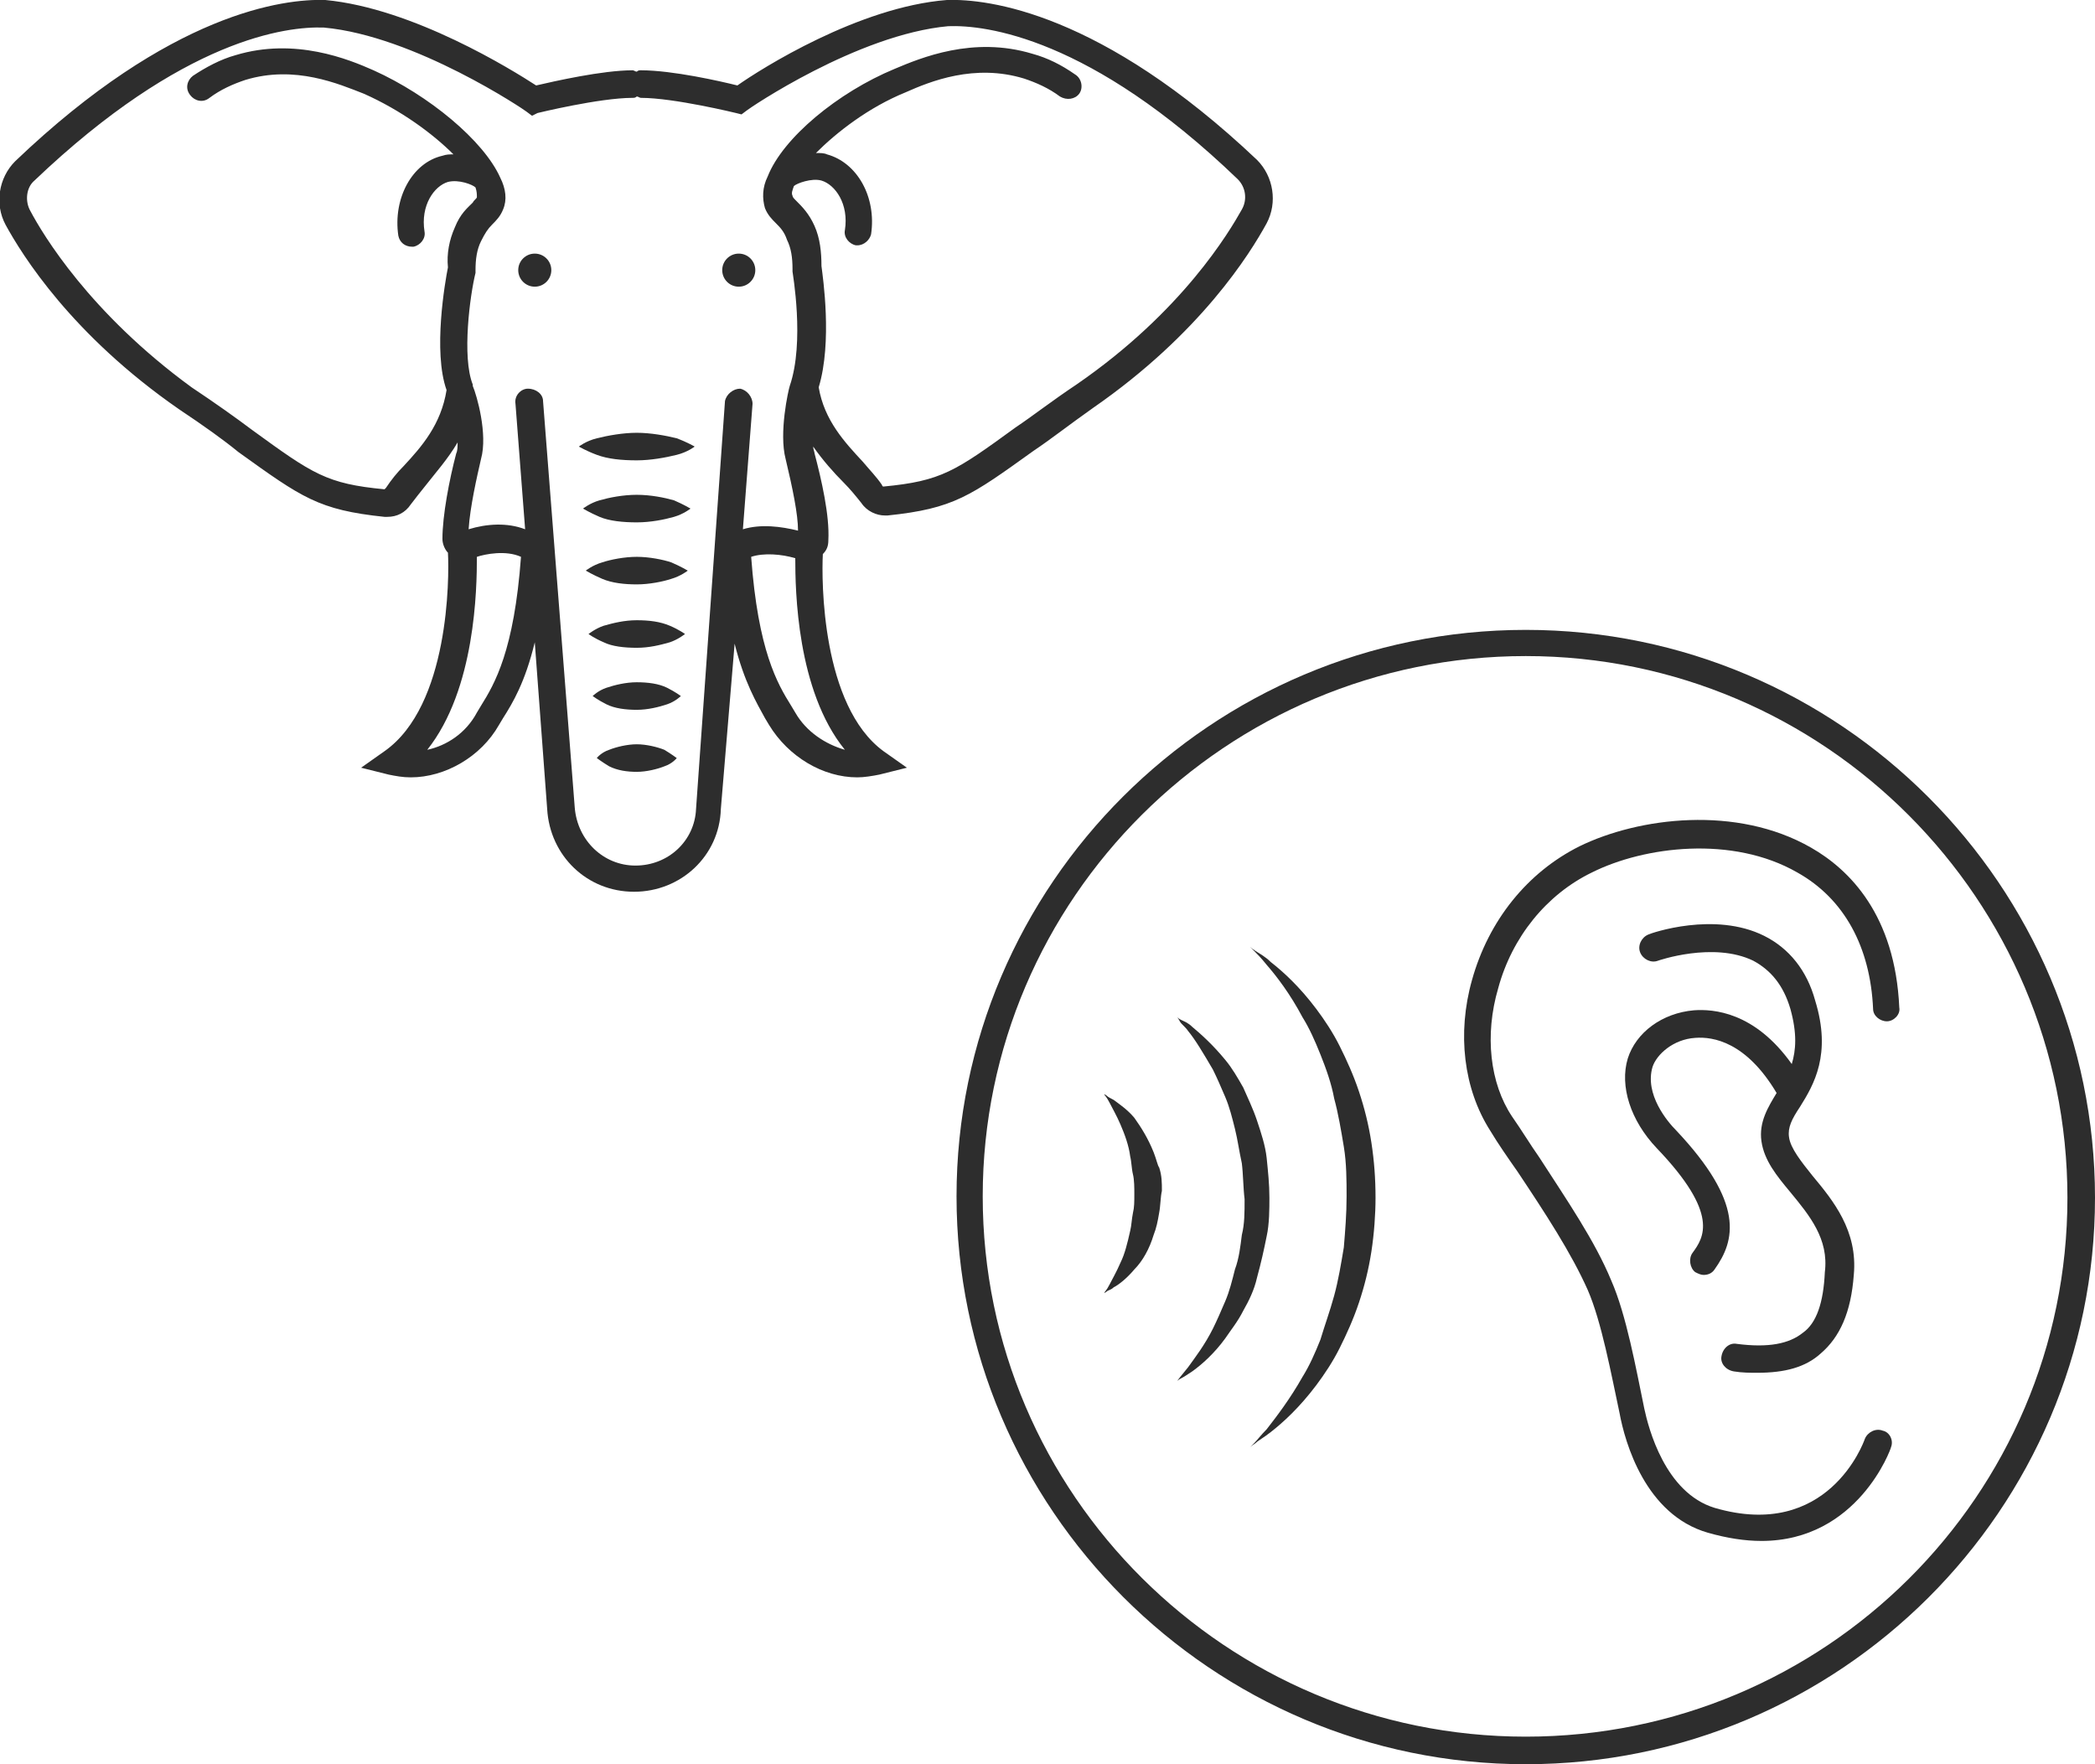 <?xml version="1.0" encoding="utf-8"?>
<!-- Generator: Adobe Illustrator 18.1.0, SVG Export Plug-In . SVG Version: 6.00 Build 0)  -->
<svg version="1.1" baseProfile="tiny" id="Layer_1" xmlns="http://www.w3.org/2000/svg" xmlns:xlink="http://www.w3.org/1999/xlink"
	 x="0px" y="0px" viewBox="0 0 152 128" xml:space="preserve">
<g>
	<ellipse fill="#2D2D2D" cx="38.8" cy="19.6" rx="1.2" ry="1.2"/>
	<ellipse fill="#2D2D2D" cx="53.6" cy="19.6" rx="1.2" ry="1.2"/>
	<path fill="#2D2D2D" d="M46.2,31.4c-1,0-2.1,0.2-2.9,0.4c-0.8,0.2-1.3,0.6-1.3,0.6s0.5,0.3,1.3,0.6c0.8,0.3,1.8,0.4,2.9,0.4
		c1,0,2.1-0.2,2.9-0.4c0.8-0.2,1.3-0.6,1.3-0.6s-0.5-0.3-1.3-0.6C48.3,31.6,47.2,31.4,46.2,31.4z"/>
	<path fill="#2D2D2D" d="M46.2,35.9c-1,0-2,0.2-2.7,0.4c-0.7,0.2-1.2,0.6-1.2,0.6s0.5,0.3,1.2,0.6c0.7,0.3,1.7,0.4,2.7,0.4
		c1,0,2-0.2,2.7-0.4c0.7-0.2,1.2-0.6,1.2-0.6s-0.5-0.3-1.2-0.6C48.2,36.1,47.2,35.9,46.2,35.9z"/>
	<path fill="#2D2D2D" d="M46.2,40.4c-0.9,0-1.9,0.2-2.5,0.4c-0.7,0.2-1.2,0.6-1.2,0.6s0.5,0.3,1.2,0.6c0.7,0.3,1.6,0.4,2.5,0.4
		c0.9,0,1.9-0.2,2.5-0.4c0.7-0.2,1.2-0.6,1.2-0.6s-0.5-0.3-1.2-0.6C48.1,40.6,47.1,40.4,46.2,40.4z"/>
	<path fill="#2D2D2D" d="M46.2,45c-0.9,0-1.7,0.2-2.4,0.4c-0.6,0.2-1.1,0.6-1.1,0.6s0.4,0.3,1.1,0.6c0.6,0.3,1.5,0.4,2.4,0.4
		c0.9,0,1.7-0.2,2.4-0.4c0.6-0.2,1.1-0.6,1.1-0.6s-0.4-0.3-1.1-0.6C47.9,45.1,47.1,45,46.2,45z"/>
	<path fill="#2D2D2D" d="M46.2,49.5c-0.8,0-1.6,0.2-2.2,0.4c-0.6,0.2-1,0.6-1,0.6s0.4,0.3,1,0.6c0.6,0.3,1.4,0.4,2.2,0.4
		c0.8,0,1.6-0.2,2.2-0.4c0.6-0.2,1-0.6,1-0.6s-0.4-0.3-1-0.6C47.8,49.6,47,49.5,46.2,49.5z"/>
	<path fill="#2D2D2D" d="M46.2,54c-0.7,0-1.5,0.2-2,0.4c-0.6,0.2-0.9,0.6-0.9,0.6s0.4,0.3,0.9,0.6c0.6,0.3,1.3,0.4,2,0.4
		c0.7,0,1.5-0.2,2-0.4c0.6-0.2,0.9-0.6,0.9-0.6s-0.4-0.3-0.9-0.6C47.7,54.2,46.9,54,46.2,54z"/>
	<path fill="#2D2D2D" d="M59.7,40.2c0.3-0.3,0.4-0.6,0.4-1c0.1-1.8-0.5-4.4-1-6.3c0-0.1-0.1-0.3-0.1-0.5c0.7,1,1.5,1.9,2.2,2.6
		c0.5,0.5,0.9,1,1.3,1.5c0.4,0.6,1.1,0.9,1.7,0.9c0.1,0,0.1,0,0.2,0c4.8-0.5,6-1.4,10.6-4.7c1.2-0.8,2.6-1.9,4.3-3.1
		c7.8-5.4,11.4-11.2,12.6-13.4c0.8-1.5,0.5-3.4-0.7-4.6C79.9,0.9,71.7-0.1,68.7,0c-6.4,0.5-13.5,5-15.2,6.2c-1.2-0.3-4.7-1.1-7-1.1
		c-0.1,0-0.2,0-0.3,0.1c-0.1,0-0.2-0.1-0.3-0.1c-2.2,0-5.7,0.8-7,1.1C37.2,5.1,30,0.6,23.6,0c-3-0.1-11.2,0.9-22.5,11.7
		c-1.2,1.2-1.5,3.1-0.7,4.6c1.2,2.2,4.8,8,12.6,13.4c1.8,1.2,3.2,2.2,4.3,3.1c4.6,3.3,5.8,4.2,10.6,4.7c0.1,0,0.1,0,0.2,0
		c0.7,0,1.3-0.3,1.7-0.9c0.3-0.4,0.7-0.9,1.1-1.4c0.7-0.9,1.6-1.9,2.3-3.1c0,0.3,0,0.6-0.1,0.8c-0.5,1.9-1,4.5-1,6.2
		c0,0.4,0.2,0.8,0.4,1c0.1,1.8,0.1,11.1-4.6,14.4l-1.7,1.2l2,0.5c0.5,0.1,1,0.2,1.6,0.2c2.5,0,5.1-1.5,6.4-3.8l0.3-0.5
		c0.7-1.1,1.6-2.6,2.3-5.5l0.9,12.1c0.2,3.4,2.9,6,6.3,6c3.4,0,6.2-2.6,6.3-6l1-12c0.7,2.8,1.6,4.3,2.2,5.4l0.3,0.5
		c1.4,2.3,3.9,3.8,6.4,3.8c0.5,0,1.1-0.1,1.6-0.2l2-0.5l-1.7-1.2C59.6,51.2,59.6,42.1,59.7,40.2z M34.9,51.2l-0.3,0.5
		c-0.8,1.5-2.2,2.4-3.6,2.7c3.5-4.4,3.6-11.7,3.6-14c0.6-0.2,2.1-0.5,3.2,0C37.3,47.2,35.9,49.6,34.9,51.2z M50.5,58.7
		c-0.1,2.3-2,4.1-4.4,4.1c-2.3,0-4.2-1.8-4.4-4.2l-2.3-29.5c0-0.5-0.5-0.9-1.1-0.9c-0.5,0-1,0.5-0.9,1.1l0.7,9.1
		c-1.3-0.5-2.8-0.4-4.1,0c0.1-1.6,0.6-3.8,0.9-5.1c0.5-1.8-0.3-4.6-0.6-5.3c0,0,0,0,0,0c0-0.1,0-0.1,0-0.1c-0.8-2-0.2-6.5,0.2-8.1
		l0-0.1l0-0.1c0-0.8,0.1-1.5,0.4-2.1c0.3-0.6,0.5-0.9,0.8-1.2c0.3-0.3,0.6-0.6,0.8-1.1c0.3-0.7,0.2-1.5-0.2-2.3c0,0,0,0,0,0
		c0,0,0,0,0,0c-1.2-2.7-5.2-6-9.2-7.8c-1.8-0.8-5.7-2.4-10-1.1c-1.1,0.3-2.2,0.9-3.1,1.5c-0.4,0.3-0.6,0.9-0.2,1.4
		c0.3,0.4,0.9,0.6,1.4,0.2c0.8-0.6,1.7-1,2.6-1.3c3.6-1.1,6.8,0.3,8.6,1c2.7,1.2,5,2.9,6.5,4.4c-0.3,0-0.5,0-0.8,0.1
		c-2.2,0.5-3.6,3.1-3.2,5.8c0.1,0.5,0.5,0.8,1,0.8c0,0,0.1,0,0.1,0c0.5-0.1,0.9-0.6,0.8-1.1c-0.3-1.9,0.7-3.3,1.7-3.6
		c0.8-0.2,1.8,0.2,2,0.4c0,0,0,0,0,0c0.1,0.3,0.1,0.5,0.1,0.7c0,0.1-0.2,0.2-0.3,0.4c-0.4,0.4-0.9,0.8-1.3,1.8
		c-0.4,0.9-0.6,1.9-0.5,2.9c-0.2,1-1.1,6.1-0.1,8.9c-0.4,2.5-1.8,4.1-3.1,5.5c-0.5,0.5-0.9,1-1.3,1.6c0,0-0.1,0.1-0.1,0.1
		c-4.2-0.4-5.2-1.1-9.6-4.3c-1.2-0.9-2.6-1.9-4.4-3.1C6.5,22.7,3.1,17,2.2,15.3c-0.4-0.7-0.3-1.7,0.3-2.2C13.3,2.8,20.8,1.9,23.5,2
		c6.6,0.6,14.6,6,14.7,6.1l0.4,0.3L39,8.2c0,0,4.5-1.1,6.9-1.1c0.1,0,0.2,0,0.3-0.1c0.1,0,0.2,0.1,0.3,0.1c2.4,0,6.9,1.1,6.9,1.1
		l0.4,0.1l0.4-0.3c0.1-0.1,8-5.5,14.6-6.1c2.7-0.1,10.3,0.8,21,11.1c0.6,0.6,0.7,1.5,0.3,2.2c-0.9,1.6-4.3,7.4-12,12.7
		c-1.8,1.2-3.2,2.3-4.4,3.1c-4.4,3.2-5.4,3.9-9.6,4.3c0,0-0.1,0-0.1-0.1c-0.4-0.6-0.9-1.1-1.4-1.7c-1.3-1.4-2.8-3-3.2-5.4
		c1-3.3,0.3-8,0.2-8.8c0-1-0.1-2-0.5-2.9c-0.4-0.9-0.9-1.4-1.3-1.8c-0.2-0.2-0.3-0.3-0.3-0.4c-0.1-0.2,0-0.4,0.1-0.7c0,0,0,0,0,0
		c0.2-0.2,1.3-0.6,2-0.4c1,0.3,2,1.7,1.7,3.6c-0.1,0.5,0.3,1,0.8,1.1c0,0,0.1,0,0.1,0c0.5,0,0.9-0.4,1-0.8c0.4-2.7-1-5.2-3.2-5.8
		c-0.2-0.1-0.5-0.1-0.8-0.1c1.5-1.5,3.8-3.3,6.5-4.4c1.8-0.8,5-2.1,8.6-1c0.9,0.3,1.8,0.7,2.6,1.3c0.5,0.3,1.1,0.2,1.4-0.2
		c0.3-0.4,0.2-1.1-0.3-1.4c-1-0.7-2-1.2-3.1-1.5c-4.3-1.3-8.1,0.3-10,1.1c-4.1,1.7-8.1,5-9.2,7.8c0,0,0,0,0,0c0,0,0,0,0,0
		c-0.4,0.8-0.4,1.6-0.2,2.3c0.2,0.5,0.5,0.8,0.8,1.1c0.3,0.3,0.6,0.6,0.8,1.2c0.3,0.6,0.4,1.3,0.4,2.1l0,0.1l0,0.1
		c0,0.1,0.9,5.1-0.2,8.3c0,0,0,0,0,0c0,0,0,0,0,0c-0.1,0.3-0.8,3.4-0.3,5.3c0.5,2.1,0.9,4,0.9,5.2c-1.2-0.3-2.7-0.5-4-0.1l0.7-9.1
		c0-0.5-0.4-1-0.9-1.1c-0.5,0-1,0.4-1.1,0.9L50.5,58.7z M57.7,51.7l-0.3-0.5c-1-1.6-2.4-4-2.9-10.8c0.9-0.3,2.2-0.2,3.2,0.1
		c0,2.3,0.1,9.6,3.6,13.9C59.9,54,58.5,53.1,57.7,51.7z"/>
	<path fill="#2D2D2D" d="M131.4,61.5c-5.4-3.1-12.5-2.2-16.8-0.1c-3.8,1.9-6.6,5.4-7.8,9.7c-1.1,3.9-0.6,7.9,1.3,10.9
		c0.6,1,1.3,2,2,3c2,3,3.9,5.9,5.1,8.6c1,2.3,1.7,6.1,2.3,8.9c0.4,2.2,1.9,7.4,6.4,8.7c1.4,0.4,2.7,0.6,3.9,0.6c7,0,9.4-6.7,9.4-6.8
		c0.2-0.5-0.1-1.1-0.6-1.2c-0.5-0.2-1.1,0.1-1.3,0.6c-0.1,0.3-2.7,7.4-10.9,5c-3.6-1.1-4.8-5.8-5.1-7.2c-0.6-2.9-1.3-6.8-2.4-9.3
		c-1.2-2.9-3.2-5.8-5.2-8.9c-0.7-1-1.3-2-2-3c-1.6-2.4-2-5.9-1-9.3c1-3.7,3.5-6.8,6.8-8.4c3.8-1.9,10.2-2.7,14.9,0
		c3.4,1.9,5.3,5.4,5.5,9.9c0,0.5,0.5,0.9,1,0.9c0.5,0,1-0.5,0.9-1C137.5,66.4,134.2,63.1,131.4,61.5z"/>
	<path fill="#2D2D2D" d="M130.8,96.7c-1,0.8-2.5,1.1-4.8,0.8c-0.5-0.1-1,0.3-1.1,0.9c-0.1,0.5,0.3,1,0.9,1.1
		c0.6,0.1,1.2,0.1,1.7,0.1c2,0,3.5-0.4,4.6-1.4c1.4-1.2,2.2-3,2.4-5.7c0.3-3.2-1.5-5.4-3-7.2c-0.8-1-1.6-2-1.7-2.8
		c-0.1-0.7,0.2-1.3,0.8-2.2c1-1.6,2.3-3.8,1.1-7.7c-0.6-2.2-1.9-3.8-3.7-4.7c-3.6-1.8-8.2-0.2-8.4-0.1c-0.5,0.2-0.8,0.8-0.6,1.3
		c0.2,0.5,0.8,0.8,1.3,0.6c0,0,4-1.4,6.9,0c1.3,0.7,2.2,1.8,2.7,3.5c0.5,1.8,0.4,3,0.1,4c-2.7-3.8-5.7-4-7.1-3.9
		c-2.3,0.2-4.2,1.6-4.8,3.5c-0.6,2,0.2,4.5,2.1,6.5c4.6,4.8,3.4,6.5,2.6,7.6c-0.3,0.4-0.2,1.1,0.2,1.4c0.2,0.1,0.4,0.2,0.6,0.2
		c0.3,0,0.6-0.1,0.8-0.4c1.5-2.1,2.2-4.8-2.8-10.1c-0.6-0.6-2.3-2.6-1.7-4.6c0.3-0.9,1.5-2,3.1-2.1c1.3-0.1,3.7,0.3,5.9,4
		c0,0,0,0,0,0c-0.6,1-1.3,2.1-1.1,3.5c0.2,1.4,1.1,2.5,2.1,3.7c1.4,1.7,2.8,3.4,2.5,5.8C132.3,94.5,131.8,96,130.8,96.7z"/>
	<path fill="#2D2D2D" d="M91.9,89.7c0.2-0.9,0.2-2,0.2-2.8c0-1-0.1-1.9-0.2-2.9c-0.1-0.9-0.4-1.8-0.7-2.7c-0.3-0.9-0.7-1.7-1-2.4
		c-0.4-0.7-0.8-1.4-1.3-2c-0.9-1.1-1.8-1.9-2.4-2.4c-0.3-0.3-0.6-0.4-0.8-0.5c-0.2-0.1-0.3-0.2-0.3-0.2s0.1,0.1,0.2,0.3
		c0.1,0.2,0.4,0.4,0.6,0.7c0.5,0.6,1.1,1.6,1.8,2.8c0.3,0.6,0.6,1.3,0.9,2c0.3,0.7,0.5,1.5,0.7,2.3c0.2,0.8,0.3,1.6,0.5,2.5
		c0.1,0.8,0.1,1.8,0.2,2.6c0,1,0,1.8-0.2,2.6c-0.1,0.8-0.2,1.7-0.5,2.5c-0.2,0.8-0.4,1.6-0.7,2.3c-0.3,0.7-0.6,1.4-0.9,2
		c-0.6,1.2-1.3,2.1-1.8,2.8c-0.5,0.6-0.8,1-0.8,1s0.1-0.1,0.3-0.2c0.2-0.1,0.5-0.3,0.8-0.5c0.7-0.5,1.6-1.3,2.4-2.4
		c0.4-0.6,0.9-1.2,1.3-2c0.4-0.7,0.8-1.5,1-2.4C91.5,91.6,91.7,90.7,91.9,89.7z"/>
	<path fill="#2D2D2D" d="M83.7,83.6c-0.4-1-0.9-1.8-1.4-2.5c-0.5-0.6-1.1-1-1.5-1.3c-0.2-0.1-0.4-0.2-0.5-0.3
		c-0.1-0.1-0.2-0.1-0.2-0.1s0.2,0.2,0.4,0.6c0.2,0.4,0.5,0.9,0.8,1.6c0.3,0.7,0.6,1.5,0.7,2.3c0.1,0.4,0.1,0.9,0.2,1.3
		c0.1,0.4,0.1,1,0.1,1.4c0,0.6,0,1-0.1,1.4c-0.1,0.5-0.1,0.9-0.2,1.3c-0.2,0.9-0.4,1.7-0.7,2.3c-0.3,0.7-0.6,1.2-0.8,1.6
		c-0.2,0.4-0.4,0.6-0.4,0.6s0.1,0,0.2-0.1c0.1-0.1,0.3-0.1,0.5-0.3c0.4-0.2,1-0.7,1.5-1.3c0.6-0.6,1.1-1.5,1.4-2.5
		c0.2-0.5,0.3-1,0.4-1.6c0.1-0.5,0.1-1.2,0.2-1.6c0-0.6,0-1.1-0.2-1.7C84,84.6,83.9,84.1,83.7,83.6z"/>
	<path fill="#2D2D2D" d="M98.6,79.2c-0.4-1.2-0.9-2.3-1.4-3.3c-0.5-1-1.1-1.9-1.7-2.7c-1.2-1.6-2.4-2.7-3.3-3.4
		c-0.4-0.4-0.8-0.6-1.1-0.8c-0.3-0.2-0.4-0.3-0.4-0.3s0.1,0.1,0.3,0.3c0.2,0.2,0.5,0.5,0.9,1c0.7,0.8,1.7,2.1,2.6,3.8
		c0.5,0.8,0.9,1.7,1.3,2.7c0.4,1,0.8,2.1,1,3.2c0.3,1.1,0.5,2.3,0.7,3.5c0.2,1.2,0.2,2.5,0.2,3.6c0,1.3-0.1,2.5-0.2,3.7
		c-0.2,1.2-0.4,2.4-0.7,3.5c-0.3,1.1-0.7,2.2-1,3.2c-0.4,1-0.8,1.9-1.3,2.7c-0.9,1.6-1.9,2.9-2.6,3.8c-0.4,0.4-0.7,0.8-0.9,1
		c-0.2,0.2-0.3,0.3-0.3,0.3s0.1-0.1,0.4-0.3c0.2-0.2,0.6-0.4,1.1-0.8c0.9-0.7,2.1-1.8,3.3-3.4c0.6-0.8,1.2-1.7,1.7-2.7
		c0.5-1,1-2.1,1.4-3.3c0.4-1.2,0.7-2.4,0.9-3.7c0.2-1.3,0.3-2.7,0.3-3.9c0-1.4-0.1-2.7-0.3-4C99.3,81.6,99,80.4,98.6,79.2z"/>
	<path fill="#2D2D2D" d="M110.7,45.7c-22.8,0-41.3,18.5-41.3,41.1S87.9,128,110.7,128c22.8,0,41.3-18.5,41.3-41.1
		S133.5,45.7,110.7,45.7z M110.7,126c-21.7,0-39.4-17.6-39.4-39.2s17.7-39.2,39.4-39.2S150,65.3,150,86.9S132.4,126,110.7,126z"/>
</g>
</svg>
